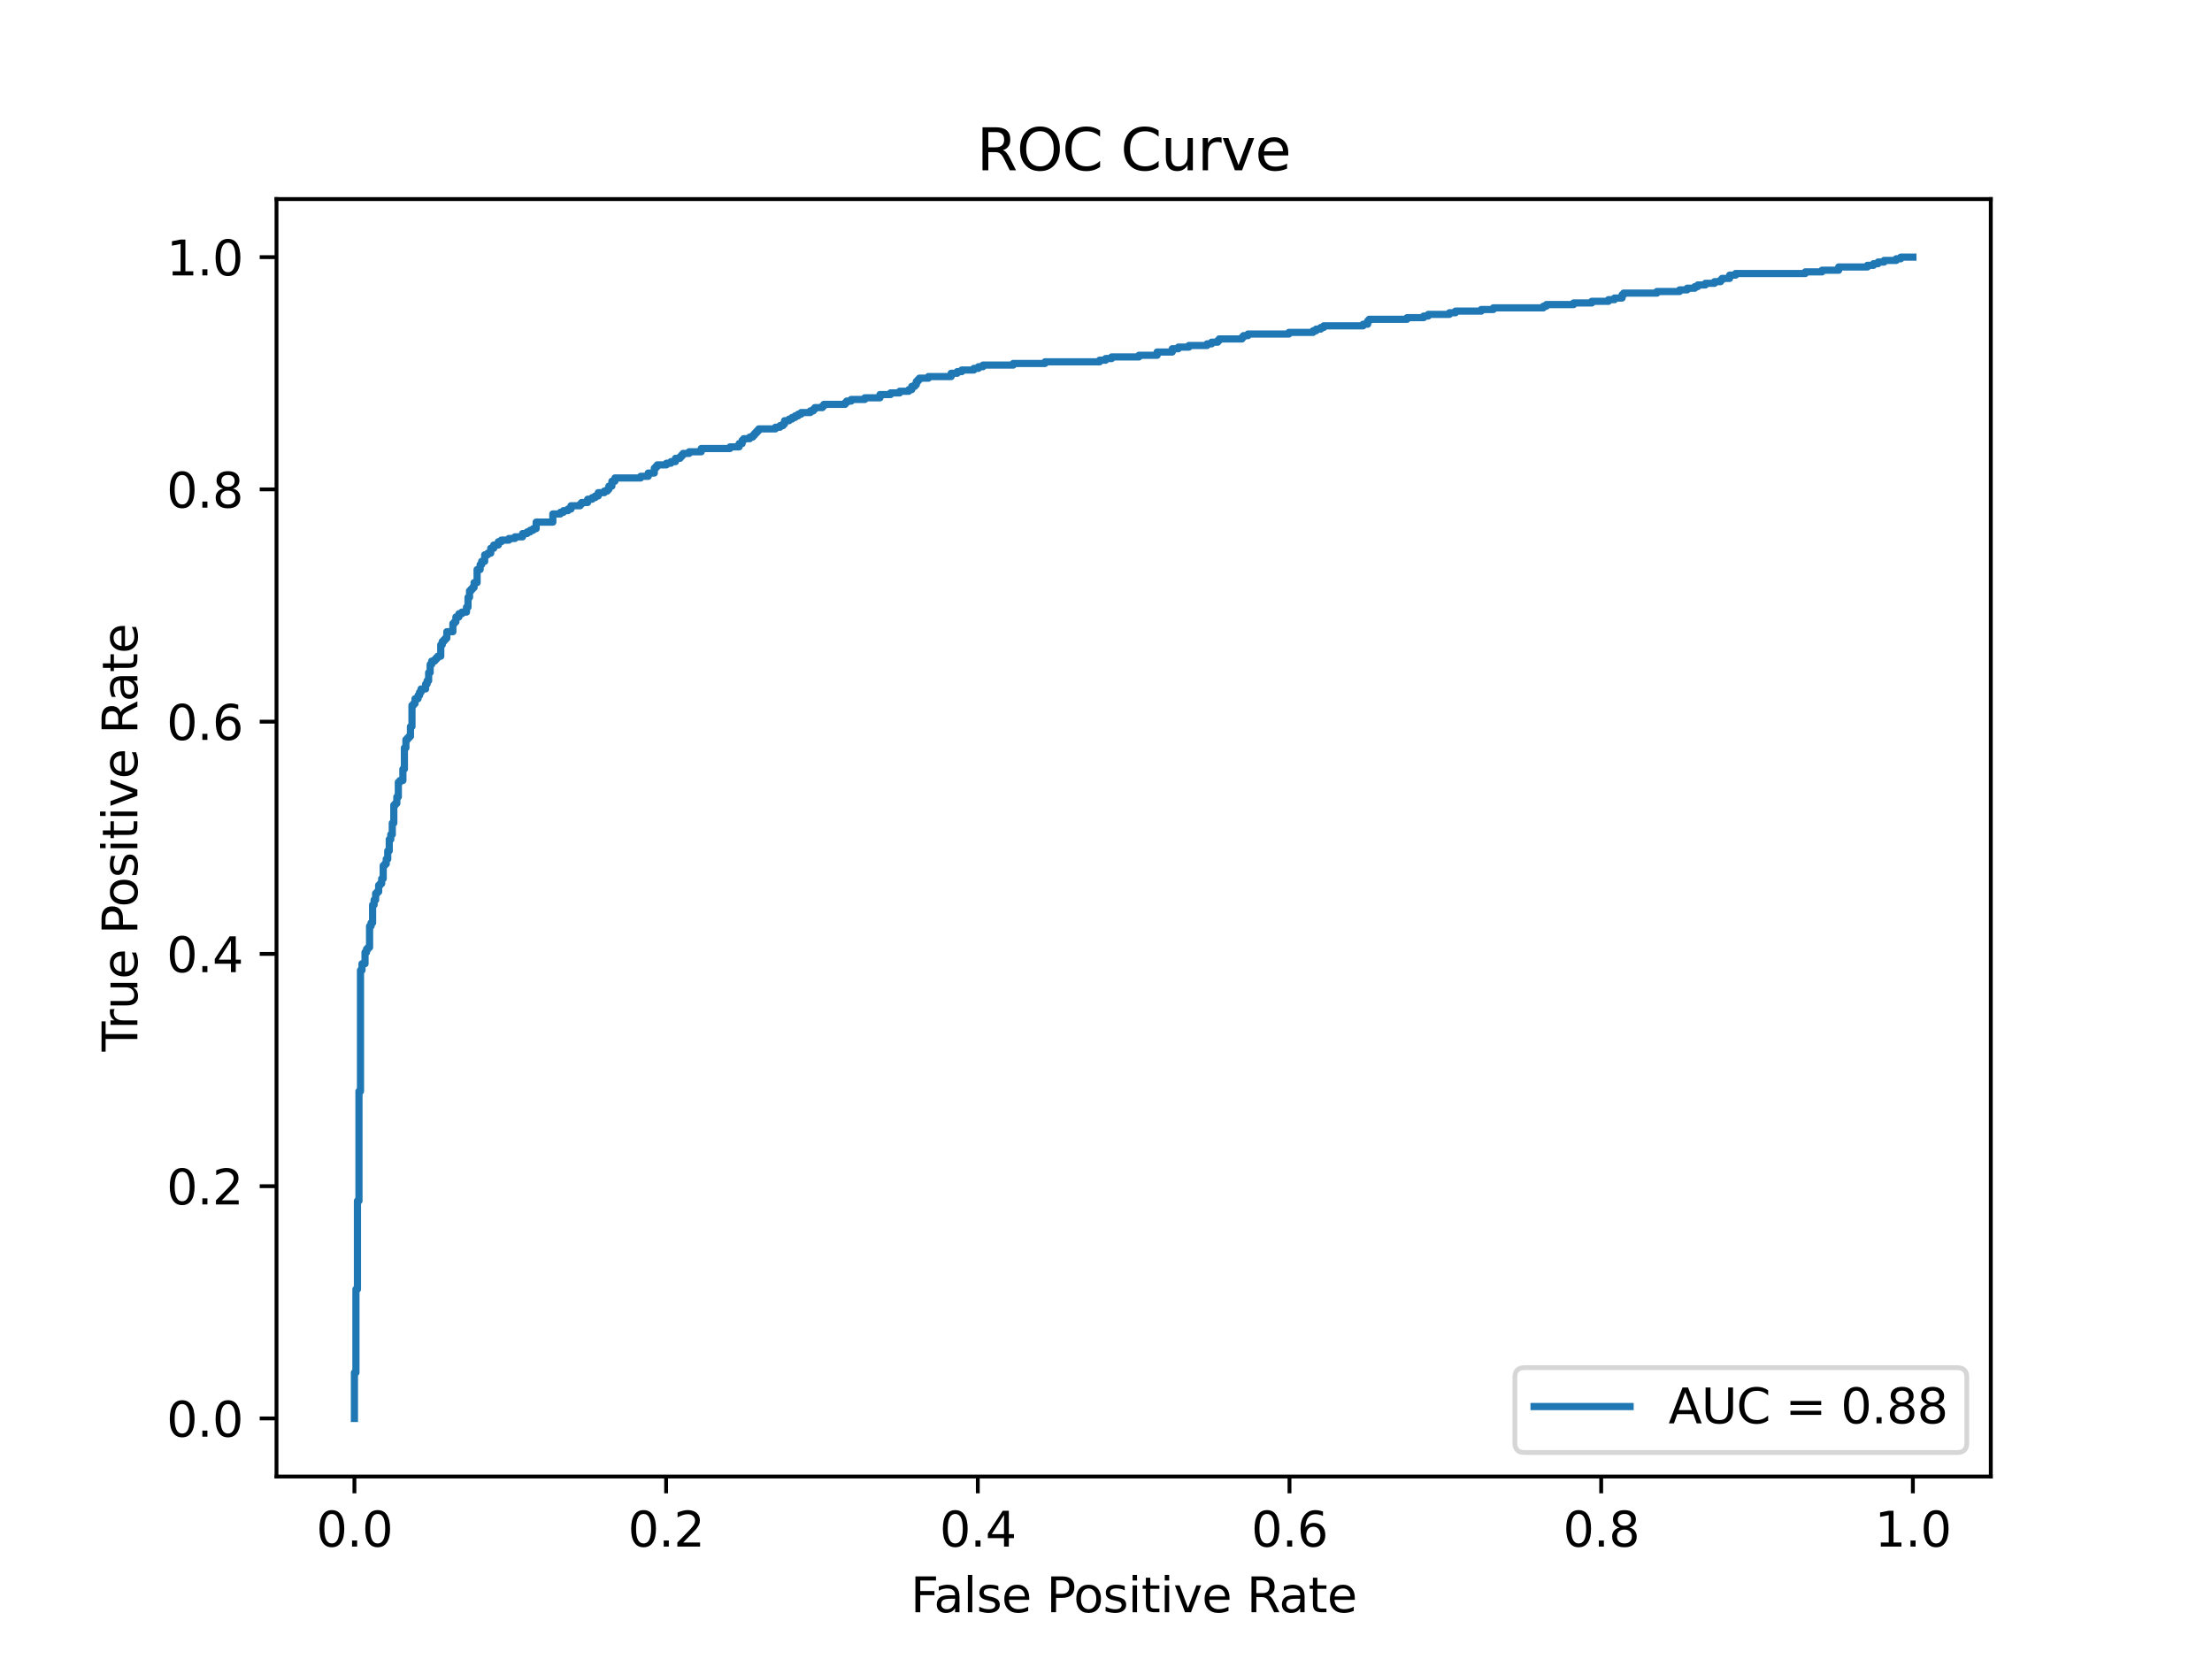 <?xml version="1.0" encoding="utf-8" standalone="no"?>
<!DOCTYPE svg PUBLIC "-//W3C//DTD SVG 1.1//EN"
  "http://www.w3.org/Graphics/SVG/1.1/DTD/svg11.dtd">
<svg xmlns:xlink="http://www.w3.org/1999/xlink" width="460.8pt" height="345.6pt" viewBox="0 0 460.8 345.6" xmlns="http://www.w3.org/2000/svg" version="1.1">
 <defs>
  <style type="text/css">*{stroke-linejoin: round; stroke-linecap: butt}</style>
 </defs>
 <g id="figure_1">
  <g id="patch_1">
   <path d="M 0 345.6 
L 460.8 345.6 
L 460.8 0 
L 0 0 
z
" style="fill: #ffffff"/>
  </g>
  <g id="axes_1">
   <g id="patch_2">
    <path d="M 57.6 307.584 
L 414.72 307.584 
L 414.72 41.472 
L 57.6 41.472 
z
" style="fill: #ffffff"/>
   </g>
   <g id="matplotlib.axis_1">
    <g id="xtick_1">
     <g id="line2d_1">
      <defs>
       <path id="m23fe7639e8" d="M 0 0 
L 0 3.5 
" style="stroke: #000000; stroke-width: 0.8"/>
      </defs>
      <g>
       <use xlink:href="#m23fe7639e8" x="73.833" y="307.584" style="stroke: #000000; stroke-width: 0.8"/>
      </g>
     </g>
     <g id="text_1">
      <!-- 0.0 -->
      <g transform="translate(65.881 322.182)scale(0.1 -0.1)">
       <defs>
        <path id="DejaVuSans-30" d="M 2034 4250 
Q 1547 4250 1301 3770 
Q 1056 3291 1056 2328 
Q 1056 1369 1301 889 
Q 1547 409 2034 409 
Q 2525 409 2770 889 
Q 3016 1369 3016 2328 
Q 3016 3291 2770 3770 
Q 2525 4250 2034 4250 
z
M 2034 4750 
Q 2819 4750 3233 4129 
Q 3647 3509 3647 2328 
Q 3647 1150 3233 529 
Q 2819 -91 2034 -91 
Q 1250 -91 836 529 
Q 422 1150 422 2328 
Q 422 3509 836 4129 
Q 1250 4750 2034 4750 
z
" transform="scale(0.016)"/>
        <path id="DejaVuSans-2e" d="M 684 794 
L 1344 794 
L 1344 0 
L 684 0 
L 684 794 
z
" transform="scale(0.016)"/>
       </defs>
       <use xlink:href="#DejaVuSans-30"/>
       <use xlink:href="#DejaVuSans-2e" x="63.623"/>
       <use xlink:href="#DejaVuSans-30" x="95.41"/>
      </g>
     </g>
    </g>
    <g id="xtick_2">
     <g id="line2d_2">
      <g>
       <use xlink:href="#m23fe7639e8" x="138.764" y="307.584" style="stroke: #000000; stroke-width: 0.8"/>
      </g>
     </g>
     <g id="text_2">
      <!-- 0.2 -->
      <g transform="translate(130.812 322.182)scale(0.1 -0.1)">
       <defs>
        <path id="DejaVuSans-32" d="M 1228 531 
L 3431 531 
L 3431 0 
L 469 0 
L 469 531 
Q 828 903 1448 1529 
Q 2069 2156 2228 2338 
Q 2531 2678 2651 2914 
Q 2772 3150 2772 3378 
Q 2772 3750 2511 3984 
Q 2250 4219 1831 4219 
Q 1534 4219 1204 4116 
Q 875 4013 500 3803 
L 500 4441 
Q 881 4594 1212 4672 
Q 1544 4750 1819 4750 
Q 2544 4750 2975 4387 
Q 3406 4025 3406 3419 
Q 3406 3131 3298 2873 
Q 3191 2616 2906 2266 
Q 2828 2175 2409 1742 
Q 1991 1309 1228 531 
z
" transform="scale(0.016)"/>
       </defs>
       <use xlink:href="#DejaVuSans-30"/>
       <use xlink:href="#DejaVuSans-2e" x="63.623"/>
       <use xlink:href="#DejaVuSans-32" x="95.41"/>
      </g>
     </g>
    </g>
    <g id="xtick_3">
     <g id="line2d_3">
      <g>
       <use xlink:href="#m23fe7639e8" x="203.695" y="307.584" style="stroke: #000000; stroke-width: 0.8"/>
      </g>
     </g>
     <g id="text_3">
      <!-- 0.4 -->
      <g transform="translate(195.743 322.182)scale(0.1 -0.1)">
       <defs>
        <path id="DejaVuSans-34" d="M 2419 4116 
L 825 1625 
L 2419 1625 
L 2419 4116 
z
M 2253 4666 
L 3047 4666 
L 3047 1625 
L 3713 1625 
L 3713 1100 
L 3047 1100 
L 3047 0 
L 2419 0 
L 2419 1100 
L 313 1100 
L 313 1709 
L 2253 4666 
z
" transform="scale(0.016)"/>
       </defs>
       <use xlink:href="#DejaVuSans-30"/>
       <use xlink:href="#DejaVuSans-2e" x="63.623"/>
       <use xlink:href="#DejaVuSans-34" x="95.41"/>
      </g>
     </g>
    </g>
    <g id="xtick_4">
     <g id="line2d_4">
      <g>
       <use xlink:href="#m23fe7639e8" x="268.625" y="307.584" style="stroke: #000000; stroke-width: 0.8"/>
      </g>
     </g>
     <g id="text_4">
      <!-- 0.6 -->
      <g transform="translate(260.674 322.182)scale(0.1 -0.1)">
       <defs>
        <path id="DejaVuSans-36" d="M 2113 2584 
Q 1688 2584 1439 2293 
Q 1191 2003 1191 1497 
Q 1191 994 1439 701 
Q 1688 409 2113 409 
Q 2538 409 2786 701 
Q 3034 994 3034 1497 
Q 3034 2003 2786 2293 
Q 2538 2584 2113 2584 
z
M 3366 4563 
L 3366 3988 
Q 3128 4100 2886 4159 
Q 2644 4219 2406 4219 
Q 1781 4219 1451 3797 
Q 1122 3375 1075 2522 
Q 1259 2794 1537 2939 
Q 1816 3084 2150 3084 
Q 2853 3084 3261 2657 
Q 3669 2231 3669 1497 
Q 3669 778 3244 343 
Q 2819 -91 2113 -91 
Q 1303 -91 875 529 
Q 447 1150 447 2328 
Q 447 3434 972 4092 
Q 1497 4750 2381 4750 
Q 2619 4750 2861 4703 
Q 3103 4656 3366 4563 
z
" transform="scale(0.016)"/>
       </defs>
       <use xlink:href="#DejaVuSans-30"/>
       <use xlink:href="#DejaVuSans-2e" x="63.623"/>
       <use xlink:href="#DejaVuSans-36" x="95.41"/>
      </g>
     </g>
    </g>
    <g id="xtick_5">
     <g id="line2d_5">
      <g>
       <use xlink:href="#m23fe7639e8" x="333.556" y="307.584" style="stroke: #000000; stroke-width: 0.8"/>
      </g>
     </g>
     <g id="text_5">
      <!-- 0.8 -->
      <g transform="translate(325.605 322.182)scale(0.1 -0.1)">
       <defs>
        <path id="DejaVuSans-38" d="M 2034 2216 
Q 1584 2216 1326 1975 
Q 1069 1734 1069 1313 
Q 1069 891 1326 650 
Q 1584 409 2034 409 
Q 2484 409 2743 651 
Q 3003 894 3003 1313 
Q 3003 1734 2745 1975 
Q 2488 2216 2034 2216 
z
M 1403 2484 
Q 997 2584 770 2862 
Q 544 3141 544 3541 
Q 544 4100 942 4425 
Q 1341 4750 2034 4750 
Q 2731 4750 3128 4425 
Q 3525 4100 3525 3541 
Q 3525 3141 3298 2862 
Q 3072 2584 2669 2484 
Q 3125 2378 3379 2068 
Q 3634 1759 3634 1313 
Q 3634 634 3220 271 
Q 2806 -91 2034 -91 
Q 1263 -91 848 271 
Q 434 634 434 1313 
Q 434 1759 690 2068 
Q 947 2378 1403 2484 
z
M 1172 3481 
Q 1172 3119 1398 2916 
Q 1625 2713 2034 2713 
Q 2441 2713 2670 2916 
Q 2900 3119 2900 3481 
Q 2900 3844 2670 4047 
Q 2441 4250 2034 4250 
Q 1625 4250 1398 4047 
Q 1172 3844 1172 3481 
z
" transform="scale(0.016)"/>
       </defs>
       <use xlink:href="#DejaVuSans-30"/>
       <use xlink:href="#DejaVuSans-2e" x="63.623"/>
       <use xlink:href="#DejaVuSans-38" x="95.41"/>
      </g>
     </g>
    </g>
    <g id="xtick_6">
     <g id="line2d_6">
      <g>
       <use xlink:href="#m23fe7639e8" x="398.487" y="307.584" style="stroke: #000000; stroke-width: 0.8"/>
      </g>
     </g>
     <g id="text_6">
      <!-- 1.0 -->
      <g transform="translate(390.536 322.182)scale(0.1 -0.1)">
       <defs>
        <path id="DejaVuSans-31" d="M 794 531 
L 1825 531 
L 1825 4091 
L 703 3866 
L 703 4441 
L 1819 4666 
L 2450 4666 
L 2450 531 
L 3481 531 
L 3481 0 
L 794 0 
L 794 531 
z
" transform="scale(0.016)"/>
       </defs>
       <use xlink:href="#DejaVuSans-31"/>
       <use xlink:href="#DejaVuSans-2e" x="63.623"/>
       <use xlink:href="#DejaVuSans-30" x="95.41"/>
      </g>
     </g>
    </g>
    <g id="text_7">
     <!-- False Positive Rate -->
     <g transform="translate(189.694 335.861)scale(0.1 -0.1)">
      <defs>
       <path id="DejaVuSans-46" d="M 628 4666 
L 3309 4666 
L 3309 4134 
L 1259 4134 
L 1259 2759 
L 3109 2759 
L 3109 2228 
L 1259 2228 
L 1259 0 
L 628 0 
L 628 4666 
z
" transform="scale(0.016)"/>
       <path id="DejaVuSans-61" d="M 2194 1759 
Q 1497 1759 1228 1600 
Q 959 1441 959 1056 
Q 959 750 1161 570 
Q 1363 391 1709 391 
Q 2188 391 2477 730 
Q 2766 1069 2766 1631 
L 2766 1759 
L 2194 1759 
z
M 3341 1997 
L 3341 0 
L 2766 0 
L 2766 531 
Q 2569 213 2275 61 
Q 1981 -91 1556 -91 
Q 1019 -91 701 211 
Q 384 513 384 1019 
Q 384 1609 779 1909 
Q 1175 2209 1959 2209 
L 2766 2209 
L 2766 2266 
Q 2766 2663 2505 2880 
Q 2244 3097 1772 3097 
Q 1472 3097 1187 3025 
Q 903 2953 641 2809 
L 641 3341 
Q 956 3463 1253 3523 
Q 1550 3584 1831 3584 
Q 2591 3584 2966 3190 
Q 3341 2797 3341 1997 
z
" transform="scale(0.016)"/>
       <path id="DejaVuSans-6c" d="M 603 4863 
L 1178 4863 
L 1178 0 
L 603 0 
L 603 4863 
z
" transform="scale(0.016)"/>
       <path id="DejaVuSans-73" d="M 2834 3397 
L 2834 2853 
Q 2591 2978 2328 3040 
Q 2066 3103 1784 3103 
Q 1356 3103 1142 2972 
Q 928 2841 928 2578 
Q 928 2378 1081 2264 
Q 1234 2150 1697 2047 
L 1894 2003 
Q 2506 1872 2764 1633 
Q 3022 1394 3022 966 
Q 3022 478 2636 193 
Q 2250 -91 1575 -91 
Q 1294 -91 989 -36 
Q 684 19 347 128 
L 347 722 
Q 666 556 975 473 
Q 1284 391 1588 391 
Q 1994 391 2212 530 
Q 2431 669 2431 922 
Q 2431 1156 2273 1281 
Q 2116 1406 1581 1522 
L 1381 1569 
Q 847 1681 609 1914 
Q 372 2147 372 2553 
Q 372 3047 722 3315 
Q 1072 3584 1716 3584 
Q 2034 3584 2315 3537 
Q 2597 3491 2834 3397 
z
" transform="scale(0.016)"/>
       <path id="DejaVuSans-65" d="M 3597 1894 
L 3597 1613 
L 953 1613 
Q 991 1019 1311 708 
Q 1631 397 2203 397 
Q 2534 397 2845 478 
Q 3156 559 3463 722 
L 3463 178 
Q 3153 47 2828 -22 
Q 2503 -91 2169 -91 
Q 1331 -91 842 396 
Q 353 884 353 1716 
Q 353 2575 817 3079 
Q 1281 3584 2069 3584 
Q 2775 3584 3186 3129 
Q 3597 2675 3597 1894 
z
M 3022 2063 
Q 3016 2534 2758 2815 
Q 2500 3097 2075 3097 
Q 1594 3097 1305 2825 
Q 1016 2553 972 2059 
L 3022 2063 
z
" transform="scale(0.016)"/>
       <path id="DejaVuSans-20" transform="scale(0.016)"/>
       <path id="DejaVuSans-50" d="M 1259 4147 
L 1259 2394 
L 2053 2394 
Q 2494 2394 2734 2622 
Q 2975 2850 2975 3272 
Q 2975 3691 2734 3919 
Q 2494 4147 2053 4147 
L 1259 4147 
z
M 628 4666 
L 2053 4666 
Q 2838 4666 3239 4311 
Q 3641 3956 3641 3272 
Q 3641 2581 3239 2228 
Q 2838 1875 2053 1875 
L 1259 1875 
L 1259 0 
L 628 0 
L 628 4666 
z
" transform="scale(0.016)"/>
       <path id="DejaVuSans-6f" d="M 1959 3097 
Q 1497 3097 1228 2736 
Q 959 2375 959 1747 
Q 959 1119 1226 758 
Q 1494 397 1959 397 
Q 2419 397 2687 759 
Q 2956 1122 2956 1747 
Q 2956 2369 2687 2733 
Q 2419 3097 1959 3097 
z
M 1959 3584 
Q 2709 3584 3137 3096 
Q 3566 2609 3566 1747 
Q 3566 888 3137 398 
Q 2709 -91 1959 -91 
Q 1206 -91 779 398 
Q 353 888 353 1747 
Q 353 2609 779 3096 
Q 1206 3584 1959 3584 
z
" transform="scale(0.016)"/>
       <path id="DejaVuSans-69" d="M 603 3500 
L 1178 3500 
L 1178 0 
L 603 0 
L 603 3500 
z
M 603 4863 
L 1178 4863 
L 1178 4134 
L 603 4134 
L 603 4863 
z
" transform="scale(0.016)"/>
       <path id="DejaVuSans-74" d="M 1172 4494 
L 1172 3500 
L 2356 3500 
L 2356 3053 
L 1172 3053 
L 1172 1153 
Q 1172 725 1289 603 
Q 1406 481 1766 481 
L 2356 481 
L 2356 0 
L 1766 0 
Q 1100 0 847 248 
Q 594 497 594 1153 
L 594 3053 
L 172 3053 
L 172 3500 
L 594 3500 
L 594 4494 
L 1172 4494 
z
" transform="scale(0.016)"/>
       <path id="DejaVuSans-76" d="M 191 3500 
L 800 3500 
L 1894 563 
L 2988 3500 
L 3597 3500 
L 2284 0 
L 1503 0 
L 191 3500 
z
" transform="scale(0.016)"/>
       <path id="DejaVuSans-52" d="M 2841 2188 
Q 3044 2119 3236 1894 
Q 3428 1669 3622 1275 
L 4263 0 
L 3584 0 
L 2988 1197 
Q 2756 1666 2539 1819 
Q 2322 1972 1947 1972 
L 1259 1972 
L 1259 0 
L 628 0 
L 628 4666 
L 2053 4666 
Q 2853 4666 3247 4331 
Q 3641 3997 3641 3322 
Q 3641 2881 3436 2590 
Q 3231 2300 2841 2188 
z
M 1259 4147 
L 1259 2491 
L 2053 2491 
Q 2509 2491 2742 2702 
Q 2975 2913 2975 3322 
Q 2975 3731 2742 3939 
Q 2509 4147 2053 4147 
L 1259 4147 
z
" transform="scale(0.016)"/>
      </defs>
      <use xlink:href="#DejaVuSans-46"/>
      <use xlink:href="#DejaVuSans-61" x="48.395"/>
      <use xlink:href="#DejaVuSans-6c" x="109.674"/>
      <use xlink:href="#DejaVuSans-73" x="137.457"/>
      <use xlink:href="#DejaVuSans-65" x="189.557"/>
      <use xlink:href="#DejaVuSans-20" x="251.08"/>
      <use xlink:href="#DejaVuSans-50" x="282.867"/>
      <use xlink:href="#DejaVuSans-6f" x="339.545"/>
      <use xlink:href="#DejaVuSans-73" x="400.727"/>
      <use xlink:href="#DejaVuSans-69" x="452.826"/>
      <use xlink:href="#DejaVuSans-74" x="480.609"/>
      <use xlink:href="#DejaVuSans-69" x="519.818"/>
      <use xlink:href="#DejaVuSans-76" x="547.602"/>
      <use xlink:href="#DejaVuSans-65" x="606.781"/>
      <use xlink:href="#DejaVuSans-20" x="668.305"/>
      <use xlink:href="#DejaVuSans-52" x="700.092"/>
      <use xlink:href="#DejaVuSans-61" x="767.324"/>
      <use xlink:href="#DejaVuSans-74" x="828.604"/>
      <use xlink:href="#DejaVuSans-65" x="867.812"/>
     </g>
    </g>
   </g>
   <g id="matplotlib.axis_2">
    <g id="ytick_1">
     <g id="line2d_7">
      <defs>
       <path id="m854ea0781b" d="M 0 0 
L -3.5 0 
" style="stroke: #000000; stroke-width: 0.8"/>
      </defs>
      <g>
       <use xlink:href="#m854ea0781b" x="57.6" y="295.488" style="stroke: #000000; stroke-width: 0.8"/>
      </g>
     </g>
     <g id="text_8">
      <!-- 0.0 -->
      <g transform="translate(34.697 299.287)scale(0.1 -0.1)">
       <use xlink:href="#DejaVuSans-30"/>
       <use xlink:href="#DejaVuSans-2e" x="63.623"/>
       <use xlink:href="#DejaVuSans-30" x="95.41"/>
      </g>
     </g>
    </g>
    <g id="ytick_2">
     <g id="line2d_8">
      <g>
       <use xlink:href="#m854ea0781b" x="57.6" y="247.104" style="stroke: #000000; stroke-width: 0.8"/>
      </g>
     </g>
     <g id="text_9">
      <!-- 0.2 -->
      <g transform="translate(34.697 250.903)scale(0.1 -0.1)">
       <use xlink:href="#DejaVuSans-30"/>
       <use xlink:href="#DejaVuSans-2e" x="63.623"/>
       <use xlink:href="#DejaVuSans-32" x="95.41"/>
      </g>
     </g>
    </g>
    <g id="ytick_3">
     <g id="line2d_9">
      <g>
       <use xlink:href="#m854ea0781b" x="57.6" y="198.72" style="stroke: #000000; stroke-width: 0.8"/>
      </g>
     </g>
     <g id="text_10">
      <!-- 0.4 -->
      <g transform="translate(34.697 202.519)scale(0.1 -0.1)">
       <use xlink:href="#DejaVuSans-30"/>
       <use xlink:href="#DejaVuSans-2e" x="63.623"/>
       <use xlink:href="#DejaVuSans-34" x="95.41"/>
      </g>
     </g>
    </g>
    <g id="ytick_4">
     <g id="line2d_10">
      <g>
       <use xlink:href="#m854ea0781b" x="57.6" y="150.336" style="stroke: #000000; stroke-width: 0.8"/>
      </g>
     </g>
     <g id="text_11">
      <!-- 0.6 -->
      <g transform="translate(34.697 154.135)scale(0.1 -0.1)">
       <use xlink:href="#DejaVuSans-30"/>
       <use xlink:href="#DejaVuSans-2e" x="63.623"/>
       <use xlink:href="#DejaVuSans-36" x="95.41"/>
      </g>
     </g>
    </g>
    <g id="ytick_5">
     <g id="line2d_11">
      <g>
       <use xlink:href="#m854ea0781b" x="57.6" y="101.952" style="stroke: #000000; stroke-width: 0.8"/>
      </g>
     </g>
     <g id="text_12">
      <!-- 0.8 -->
      <g transform="translate(34.697 105.751)scale(0.1 -0.1)">
       <use xlink:href="#DejaVuSans-30"/>
       <use xlink:href="#DejaVuSans-2e" x="63.623"/>
       <use xlink:href="#DejaVuSans-38" x="95.41"/>
      </g>
     </g>
    </g>
    <g id="ytick_6">
     <g id="line2d_12">
      <g>
       <use xlink:href="#m854ea0781b" x="57.6" y="53.568" style="stroke: #000000; stroke-width: 0.8"/>
      </g>
     </g>
     <g id="text_13">
      <!-- 1.0 -->
      <g transform="translate(34.697 57.367)scale(0.1 -0.1)">
       <use xlink:href="#DejaVuSans-31"/>
       <use xlink:href="#DejaVuSans-2e" x="63.623"/>
       <use xlink:href="#DejaVuSans-30" x="95.41"/>
      </g>
     </g>
    </g>
    <g id="text_14">
     <!-- True Positive Rate -->
     <g transform="translate(28.617 219.058)rotate(-90)scale(0.1 -0.1)">
      <defs>
       <path id="DejaVuSans-54" d="M -19 4666 
L 3928 4666 
L 3928 4134 
L 2272 4134 
L 2272 0 
L 1638 0 
L 1638 4134 
L -19 4134 
L -19 4666 
z
" transform="scale(0.016)"/>
       <path id="DejaVuSans-72" d="M 2631 2963 
Q 2534 3019 2420 3045 
Q 2306 3072 2169 3072 
Q 1681 3072 1420 2755 
Q 1159 2438 1159 1844 
L 1159 0 
L 581 0 
L 581 3500 
L 1159 3500 
L 1159 2956 
Q 1341 3275 1631 3429 
Q 1922 3584 2338 3584 
Q 2397 3584 2469 3576 
Q 2541 3569 2628 3553 
L 2631 2963 
z
" transform="scale(0.016)"/>
       <path id="DejaVuSans-75" d="M 544 1381 
L 544 3500 
L 1119 3500 
L 1119 1403 
Q 1119 906 1312 657 
Q 1506 409 1894 409 
Q 2359 409 2629 706 
Q 2900 1003 2900 1516 
L 2900 3500 
L 3475 3500 
L 3475 0 
L 2900 0 
L 2900 538 
Q 2691 219 2414 64 
Q 2138 -91 1772 -91 
Q 1169 -91 856 284 
Q 544 659 544 1381 
z
M 1991 3584 
L 1991 3584 
z
" transform="scale(0.016)"/>
      </defs>
      <use xlink:href="#DejaVuSans-54"/>
      <use xlink:href="#DejaVuSans-72" x="46.334"/>
      <use xlink:href="#DejaVuSans-75" x="87.447"/>
      <use xlink:href="#DejaVuSans-65" x="150.826"/>
      <use xlink:href="#DejaVuSans-20" x="212.35"/>
      <use xlink:href="#DejaVuSans-50" x="244.137"/>
      <use xlink:href="#DejaVuSans-6f" x="300.814"/>
      <use xlink:href="#DejaVuSans-73" x="361.996"/>
      <use xlink:href="#DejaVuSans-69" x="414.096"/>
      <use xlink:href="#DejaVuSans-74" x="441.879"/>
      <use xlink:href="#DejaVuSans-69" x="481.088"/>
      <use xlink:href="#DejaVuSans-76" x="508.871"/>
      <use xlink:href="#DejaVuSans-65" x="568.051"/>
      <use xlink:href="#DejaVuSans-20" x="629.574"/>
      <use xlink:href="#DejaVuSans-52" x="661.361"/>
      <use xlink:href="#DejaVuSans-61" x="728.594"/>
      <use xlink:href="#DejaVuSans-74" x="789.873"/>
      <use xlink:href="#DejaVuSans-65" x="829.082"/>
     </g>
    </g>
   </g>
   <g id="line2d_13">
    <path d="M 73.833 295.488 
L 73.833 285.947 
L 74.148 285.947 
L 74.148 268.57 
L 74.464 268.57 
L 74.464 250.171 
L 74.779 250.171 
L 74.779 227.342 
L 75.095 227.342 
L 75.095 202.127 
L 75.41 202.127 
L 75.41 200.764 
L 76.041 200.764 
L 76.041 198.379 
L 76.357 198.379 
L 76.357 197.698 
L 76.672 197.698 
L 76.672 197.357 
L 76.988 197.357 
L 76.988 192.928 
L 77.303 192.928 
L 77.303 192.246 
L 77.619 192.246 
L 77.619 188.498 
L 77.934 188.498 
L 77.934 187.476 
L 78.25 187.476 
L 78.25 186.113 
L 78.565 186.113 
L 78.565 185.772 
L 78.881 185.772 
L 78.881 184.409 
L 79.196 184.409 
L 79.196 184.069 
L 79.512 184.069 
L 79.512 183.046 
L 79.827 183.046 
L 79.827 180.32 
L 80.143 180.32 
L 80.143 179.98 
L 80.458 179.98 
L 80.458 178.958 
L 80.774 178.958 
L 80.774 177.254 
L 81.089 177.254 
L 81.089 174.869 
L 81.405 174.869 
L 81.405 173.847 
L 81.72 173.847 
L 81.72 171.461 
L 82.036 171.461 
L 82.036 167.713 
L 82.351 167.713 
L 82.351 167.373 
L 82.667 167.373 
L 82.667 166.01 
L 82.982 166.01 
L 82.982 162.943 
L 83.298 162.943 
L 83.298 162.602 
L 83.929 162.602 
L 83.929 160.217 
L 84.244 160.217 
L 84.244 155.788 
L 84.56 155.788 
L 84.56 154.084 
L 84.875 154.084 
L 84.875 153.743 
L 85.191 153.743 
L 85.191 153.403 
L 85.506 153.403 
L 85.506 151.358 
L 85.822 151.358 
L 85.822 146.929 
L 86.137 146.929 
L 86.137 146.588 
L 86.453 146.588 
L 86.453 145.566 
L 87.084 145.566 
L 87.084 144.884 
L 87.399 144.884 
L 87.399 144.203 
L 87.715 144.203 
L 87.715 143.521 
L 88.661 143.521 
L 88.661 142.499 
L 88.977 142.499 
L 88.977 141.818 
L 89.292 141.818 
L 89.292 140.114 
L 89.608 140.114 
L 89.608 138.41 
L 89.923 138.41 
L 89.923 137.729 
L 90.554 137.729 
L 90.554 137.388 
L 90.87 137.388 
L 90.87 137.047 
L 91.185 137.047 
L 91.185 136.707 
L 91.817 136.707 
L 91.817 134.322 
L 92.132 134.322 
L 92.132 133.64 
L 92.448 133.64 
L 92.448 133.299 
L 92.763 133.299 
L 92.763 132.959 
L 93.079 132.959 
L 93.079 131.596 
L 94.341 131.596 
L 94.341 129.892 
L 94.656 129.892 
L 94.656 129.551 
L 94.972 129.551 
L 94.972 128.529 
L 95.603 128.529 
L 95.603 127.848 
L 96.234 127.848 
L 96.234 127.507 
L 97.18 127.507 
L 97.18 126.485 
L 97.496 126.485 
L 97.496 124.44 
L 97.811 124.44 
L 97.811 123.077 
L 98.127 123.077 
L 98.127 122.737 
L 98.442 122.737 
L 98.442 122.396 
L 98.758 122.396 
L 98.758 121.374 
L 99.389 121.374 
L 99.389 118.648 
L 100.02 118.648 
L 100.02 117.626 
L 100.335 117.626 
L 100.335 116.944 
L 100.966 116.944 
L 100.966 115.581 
L 101.597 115.581 
L 101.597 115.241 
L 102.228 115.241 
L 102.228 114.218 
L 102.859 114.218 
L 102.859 113.537 
L 103.806 113.537 
L 103.806 112.855 
L 104.437 112.855 
L 104.437 112.515 
L 106.014 112.515 
L 106.014 112.174 
L 107.276 112.174 
L 107.276 111.833 
L 108.854 111.833 
L 108.854 111.152 
L 109.8 111.152 
L 109.8 110.811 
L 110.431 110.811 
L 110.431 110.47 
L 111.062 110.47 
L 111.062 110.13 
L 111.693 110.13 
L 111.693 108.767 
L 115.164 108.767 
L 115.164 107.063 
L 116.741 107.063 
L 116.741 106.722 
L 117.372 106.722 
L 117.372 106.382 
L 118.319 106.382 
L 118.319 106.041 
L 118.95 106.041 
L 118.95 105.359 
L 120.843 105.359 
L 120.843 105.019 
L 121.158 105.019 
L 121.158 104.678 
L 122.42 104.678 
L 122.42 103.996 
L 123.367 103.996 
L 123.367 103.656 
L 123.998 103.656 
L 123.998 103.315 
L 124.629 103.315 
L 124.629 102.633 
L 125.891 102.633 
L 125.891 102.293 
L 126.522 102.293 
L 126.522 101.952 
L 126.838 101.952 
L 126.838 101.271 
L 127.469 101.271 
L 127.469 100.248 
L 128.1 100.248 
L 128.1 99.567 
L 133.463 99.567 
L 133.463 99.226 
L 135.041 99.226 
L 135.041 98.545 
L 136.303 98.545 
L 136.303 97.522 
L 136.618 97.522 
L 136.618 97.182 
L 136.934 97.182 
L 136.934 96.841 
L 138.827 96.841 
L 138.827 96.5 
L 139.773 96.5 
L 139.773 96.16 
L 140.72 96.16 
L 140.72 95.478 
L 141.666 95.478 
L 141.666 95.137 
L 141.982 95.137 
L 141.982 94.797 
L 142.297 94.797 
L 142.297 94.456 
L 143.559 94.456 
L 143.559 94.115 
L 146.083 94.115 
L 146.083 93.434 
L 152.078 93.434 
L 152.078 93.093 
L 153.971 93.093 
L 153.971 92.411 
L 154.602 92.411 
L 154.602 91.73 
L 154.917 91.73 
L 154.917 91.389 
L 156.18 91.389 
L 156.18 91.049 
L 156.811 91.049 
L 156.811 90.708 
L 157.126 90.708 
L 157.126 90.367 
L 157.442 90.367 
L 157.442 90.026 
L 157.757 90.026 
L 157.757 89.686 
L 158.073 89.686 
L 158.073 89.345 
L 161.543 89.345 
L 161.543 89.004 
L 162.49 89.004 
L 162.49 88.663 
L 163.121 88.663 
L 163.121 88.323 
L 163.436 88.323 
L 163.436 87.641 
L 164.383 87.641 
L 164.383 87.301 
L 165.014 87.301 
L 165.014 86.96 
L 165.645 86.96 
L 165.645 86.619 
L 166.276 86.619 
L 166.276 86.278 
L 166.907 86.278 
L 166.907 85.938 
L 168.8 85.938 
L 168.8 85.597 
L 169.431 85.597 
L 169.431 85.256 
L 169.746 85.256 
L 169.746 84.915 
L 171.324 84.915 
L 171.324 84.575 
L 171.639 84.575 
L 171.639 84.234 
L 176.056 84.234 
L 176.056 83.893 
L 176.372 83.893 
L 176.372 83.552 
L 177.318 83.552 
L 177.318 83.212 
L 180.158 83.212 
L 180.158 82.871 
L 183.313 82.871 
L 183.313 82.19 
L 185.521 82.19 
L 185.521 81.849 
L 187.414 81.849 
L 187.414 81.508 
L 189.308 81.508 
L 189.308 81.167 
L 189.939 81.167 
L 189.939 80.486 
L 190.57 80.486 
L 190.57 80.145 
L 190.885 80.145 
L 190.885 79.464 
L 191.201 79.464 
L 191.201 79.123 
L 191.516 79.123 
L 191.516 78.782 
L 193.409 78.782 
L 193.409 78.441 
L 198.142 78.441 
L 198.142 77.76 
L 199.404 77.76 
L 199.404 77.419 
L 200.35 77.419 
L 200.35 77.079 
L 202.874 77.079 
L 202.874 76.738 
L 203.821 76.738 
L 203.821 76.397 
L 204.767 76.397 
L 204.767 76.056 
L 211.077 76.056 
L 211.077 75.716 
L 217.703 75.716 
L 217.703 75.375 
L 229.061 75.375 
L 229.061 75.034 
L 230.323 75.034 
L 230.323 74.693 
L 231.585 74.693 
L 231.585 74.353 
L 237.264 74.353 
L 237.264 74.012 
L 241.05 74.012 
L 241.05 73.33 
L 244.205 73.33 
L 244.205 72.649 
L 245.467 72.649 
L 245.467 72.308 
L 247.676 72.308 
L 247.676 71.968 
L 251.462 71.968 
L 251.462 71.627 
L 252.409 71.627 
L 252.409 71.286 
L 253.671 71.286 
L 253.671 70.945 
L 253.986 70.945 
L 253.986 70.605 
L 258.719 70.605 
L 258.719 70.264 
L 259.034 70.264 
L 259.034 69.923 
L 259.981 69.923 
L 259.981 69.582 
L 268.499 69.582 
L 268.499 69.242 
L 273.547 69.242 
L 273.547 68.901 
L 274.178 68.901 
L 274.178 68.56 
L 275.125 68.56 
L 275.125 68.219 
L 275.756 68.219 
L 275.756 67.879 
L 283.959 67.879 
L 283.959 67.538 
L 284.906 67.538 
L 284.906 66.857 
L 285.221 66.857 
L 285.221 66.516 
L 293.109 66.516 
L 293.109 66.175 
L 296.579 66.175 
L 296.579 65.834 
L 297.526 65.834 
L 297.526 65.494 
L 301.943 65.494 
L 301.943 65.153 
L 303.205 65.153 
L 303.205 64.812 
L 308.568 64.812 
L 308.568 64.471 
L 311.092 64.471 
L 311.092 64.131 
L 321.504 64.131 
L 321.504 63.79 
L 322.135 63.79 
L 322.135 63.449 
L 327.814 63.449 
L 327.814 63.109 
L 331.6 63.109 
L 331.6 62.768 
L 335.071 62.768 
L 335.071 62.427 
L 336.333 62.427 
L 336.333 62.086 
L 337.91 62.086 
L 337.91 61.405 
L 338.226 61.405 
L 338.226 61.064 
L 345.167 61.064 
L 345.167 60.723 
L 349.9 60.723 
L 349.9 60.383 
L 351.477 60.383 
L 351.477 60.042 
L 353.055 60.042 
L 353.055 59.701 
L 353.686 59.701 
L 353.686 59.36 
L 355.263 59.36 
L 355.263 59.02 
L 357.156 59.02 
L 357.156 58.679 
L 358.418 58.679 
L 358.418 58.338 
L 358.734 58.338 
L 358.734 57.998 
L 360.311 57.998 
L 360.311 57.316 
L 361.573 57.316 
L 361.573 56.975 
L 376.086 56.975 
L 376.086 56.635 
L 379.557 56.635 
L 379.557 56.294 
L 383.028 56.294 
L 383.028 55.612 
L 389.022 55.612 
L 389.022 55.272 
L 390.284 55.272 
L 390.284 54.931 
L 391.231 54.931 
L 391.231 54.59 
L 392.493 54.59 
L 392.493 54.249 
L 395.017 54.249 
L 395.017 53.909 
L 395.963 53.909 
L 395.963 53.568 
L 398.487 53.568 
L 398.487 53.568 
" clip-path="url(#pf076fbe8b5)" style="fill: none; stroke: #1f77b4; stroke-width: 1.5; stroke-linecap: square"/>
   </g>
   <g id="patch_3">
    <path d="M 57.6 307.584 
L 57.6 41.472 
" style="fill: none; stroke: #000000; stroke-width: 0.8; stroke-linejoin: miter; stroke-linecap: square"/>
   </g>
   <g id="patch_4">
    <path d="M 414.72 307.584 
L 414.72 41.472 
" style="fill: none; stroke: #000000; stroke-width: 0.8; stroke-linejoin: miter; stroke-linecap: square"/>
   </g>
   <g id="patch_5">
    <path d="M 57.6 307.584 
L 414.72 307.584 
" style="fill: none; stroke: #000000; stroke-width: 0.8; stroke-linejoin: miter; stroke-linecap: square"/>
   </g>
   <g id="patch_6">
    <path d="M 57.6 41.472 
L 414.72 41.472 
" style="fill: none; stroke: #000000; stroke-width: 0.8; stroke-linejoin: miter; stroke-linecap: square"/>
   </g>
   <g id="text_15">
    <!-- ROC Curve -->
    <g transform="translate(203.469 35.472)scale(0.12 -0.12)">
     <defs>
      <path id="DejaVuSans-4f" d="M 2522 4238 
Q 1834 4238 1429 3725 
Q 1025 3213 1025 2328 
Q 1025 1447 1429 934 
Q 1834 422 2522 422 
Q 3209 422 3611 934 
Q 4013 1447 4013 2328 
Q 4013 3213 3611 3725 
Q 3209 4238 2522 4238 
z
M 2522 4750 
Q 3503 4750 4090 4092 
Q 4678 3434 4678 2328 
Q 4678 1225 4090 567 
Q 3503 -91 2522 -91 
Q 1538 -91 948 565 
Q 359 1222 359 2328 
Q 359 3434 948 4092 
Q 1538 4750 2522 4750 
z
" transform="scale(0.016)"/>
      <path id="DejaVuSans-43" d="M 4122 4306 
L 4122 3641 
Q 3803 3938 3442 4084 
Q 3081 4231 2675 4231 
Q 1875 4231 1450 3742 
Q 1025 3253 1025 2328 
Q 1025 1406 1450 917 
Q 1875 428 2675 428 
Q 3081 428 3442 575 
Q 3803 722 4122 1019 
L 4122 359 
Q 3791 134 3420 21 
Q 3050 -91 2638 -91 
Q 1578 -91 968 557 
Q 359 1206 359 2328 
Q 359 3453 968 4101 
Q 1578 4750 2638 4750 
Q 3056 4750 3426 4639 
Q 3797 4528 4122 4306 
z
" transform="scale(0.016)"/>
     </defs>
     <use xlink:href="#DejaVuSans-52"/>
     <use xlink:href="#DejaVuSans-4f" x="69.482"/>
     <use xlink:href="#DejaVuSans-43" x="148.193"/>
     <use xlink:href="#DejaVuSans-20" x="218.018"/>
     <use xlink:href="#DejaVuSans-43" x="249.805"/>
     <use xlink:href="#DejaVuSans-75" x="319.629"/>
     <use xlink:href="#DejaVuSans-72" x="383.008"/>
     <use xlink:href="#DejaVuSans-76" x="424.121"/>
     <use xlink:href="#DejaVuSans-65" x="483.301"/>
    </g>
   </g>
   <g id="legend_1">
    <g id="patch_7">
     <path d="M 317.576 302.584 
L 407.72 302.584 
Q 409.72 302.584 409.72 300.584 
L 409.72 286.906 
Q 409.72 284.906 407.72 284.906 
L 317.576 284.906 
Q 315.576 284.906 315.576 286.906 
L 315.576 300.584 
Q 315.576 302.584 317.576 302.584 
z
" style="fill: #ffffff; opacity: 0.8; stroke: #cccccc; stroke-linejoin: miter"/>
    </g>
    <g id="line2d_14">
     <path d="M 319.576 293.004 
L 329.576 293.004 
L 339.576 293.004 
" style="fill: none; stroke: #1f77b4; stroke-width: 1.5; stroke-linecap: square"/>
    </g>
    <g id="text_16">
     <!-- AUC = 0.88 -->
     <g transform="translate(347.576 296.504)scale(0.1 -0.1)">
      <defs>
       <path id="DejaVuSans-41" d="M 2188 4044 
L 1331 1722 
L 3047 1722 
L 2188 4044 
z
M 1831 4666 
L 2547 4666 
L 4325 0 
L 3669 0 
L 3244 1197 
L 1141 1197 
L 716 0 
L 50 0 
L 1831 4666 
z
" transform="scale(0.016)"/>
       <path id="DejaVuSans-55" d="M 556 4666 
L 1191 4666 
L 1191 1831 
Q 1191 1081 1462 751 
Q 1734 422 2344 422 
Q 2950 422 3222 751 
Q 3494 1081 3494 1831 
L 3494 4666 
L 4128 4666 
L 4128 1753 
Q 4128 841 3676 375 
Q 3225 -91 2344 -91 
Q 1459 -91 1007 375 
Q 556 841 556 1753 
L 556 4666 
z
" transform="scale(0.016)"/>
       <path id="DejaVuSans-3d" d="M 678 2906 
L 4684 2906 
L 4684 2381 
L 678 2381 
L 678 2906 
z
M 678 1631 
L 4684 1631 
L 4684 1100 
L 678 1100 
L 678 1631 
z
" transform="scale(0.016)"/>
      </defs>
      <use xlink:href="#DejaVuSans-41"/>
      <use xlink:href="#DejaVuSans-55" x="68.408"/>
      <use xlink:href="#DejaVuSans-43" x="141.602"/>
      <use xlink:href="#DejaVuSans-20" x="211.426"/>
      <use xlink:href="#DejaVuSans-3d" x="243.213"/>
      <use xlink:href="#DejaVuSans-20" x="327.002"/>
      <use xlink:href="#DejaVuSans-30" x="358.789"/>
      <use xlink:href="#DejaVuSans-2e" x="422.412"/>
      <use xlink:href="#DejaVuSans-38" x="454.199"/>
      <use xlink:href="#DejaVuSans-38" x="517.822"/>
     </g>
    </g>
   </g>
  </g>
 </g>
 <defs>
  <clipPath id="pf076fbe8b5">
   <rect x="57.6" y="41.472" width="357.12" height="266.112"/>
  </clipPath>
 </defs>
</svg>
